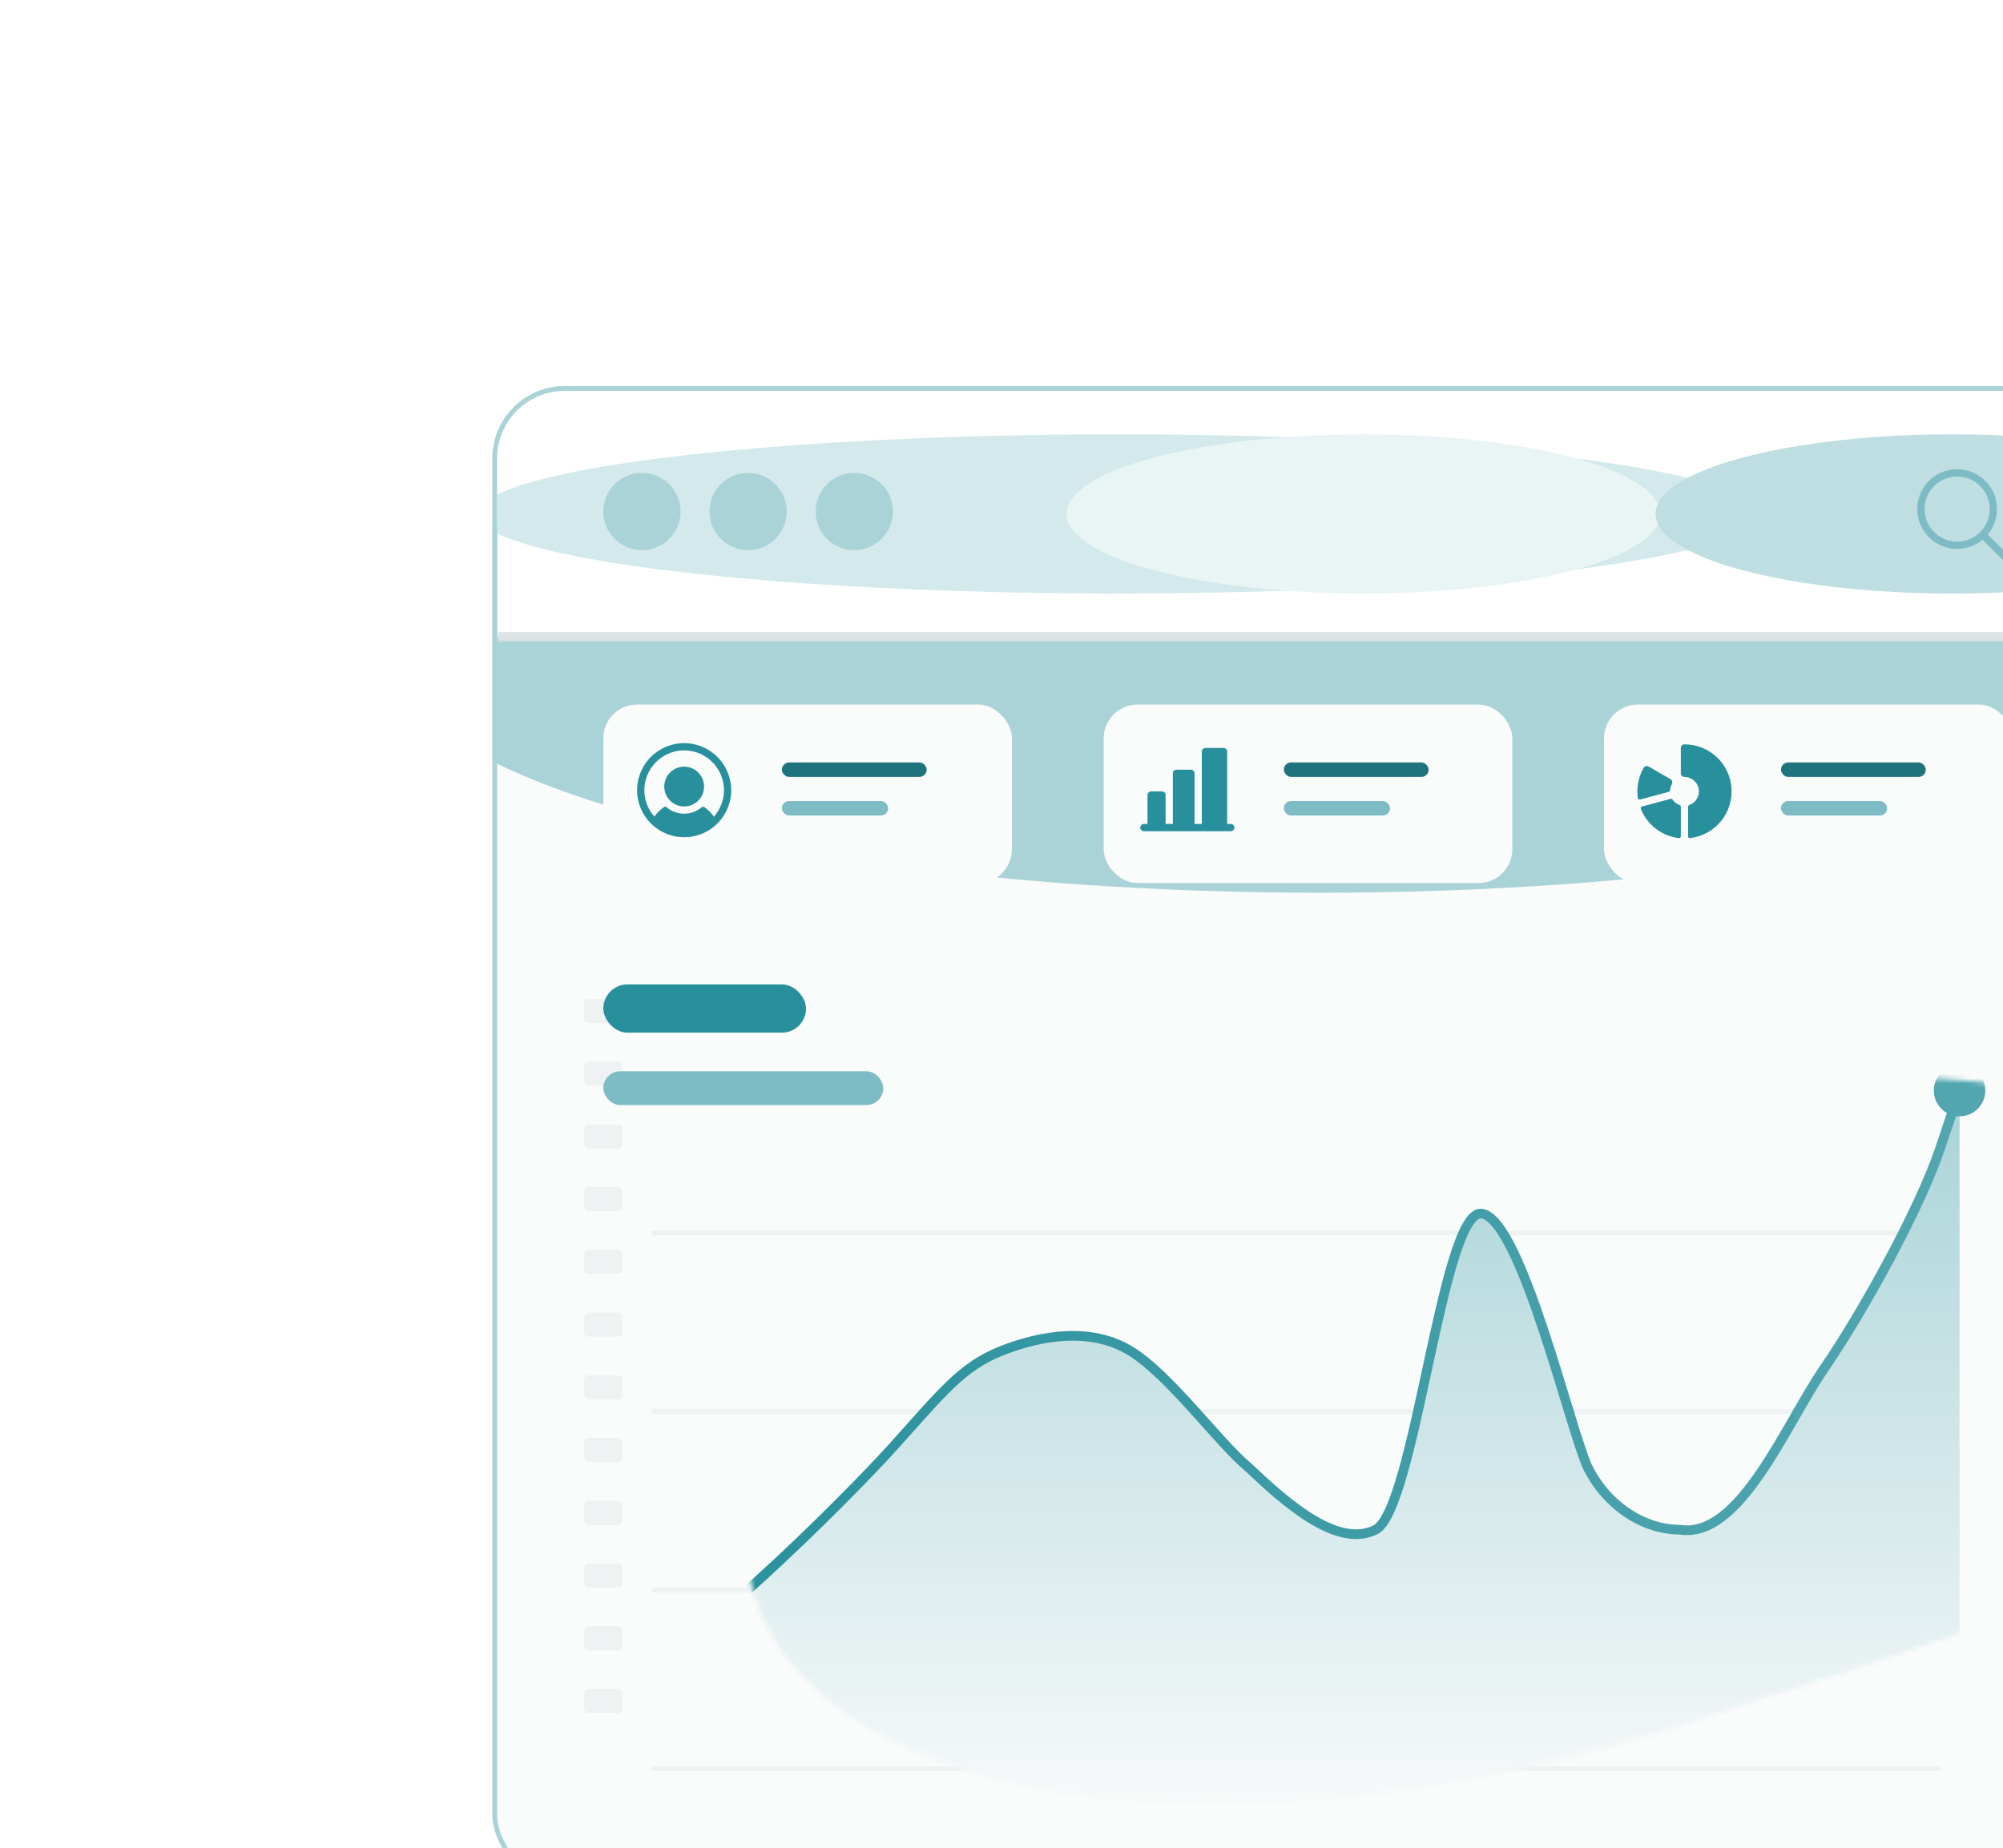 <svg width="415" height="383" viewBox="0 0 415 383" fill="none" xmlns="http://www.w3.org/2000/svg">
<g filter="url(#filter0_dddd_272_3125)">
<g clip-path="url(#clip0_272_3125)">
<rect x="6" y="7" width="332" height="311" rx="15" fill="#FAFBFB"/>
<g filter="url(#filter1_f_272_3125)">
<ellipse cx="177.5" cy="60.5" rx="194.5" ry="51.5" fill="#A9D3D7"/>
</g>
<g clip-path="url(#clip1_272_3125)">
<mask id="path-4-outside-1_272_3125" maskUnits="userSpaceOnUse" x="7" y="8" width="331" height="52" fill="black">
<rect fill="white" x="7" y="8" width="331" height="52"/>
<path d="M7 8H338V59H7V8Z"/>
</mask>
<path d="M7 8H338V59H7V8Z" fill="white"/>
<g filter="url(#filter2_f_272_3125)">
<ellipse cx="135.5" cy="33.5" rx="132.5" ry="16.5" fill="#D4E9EB"/>
</g>
<g filter="url(#filter3_f_272_3125)">
<ellipse cx="186.5" cy="33.5" rx="61.5" ry="16.5" fill="#E9F4F5"/>
</g>
<g filter="url(#filter4_f_272_3125)">
<ellipse cx="308.5" cy="33.5" rx="61.5" ry="16.5" fill="#BEDEE1"/>
</g>
<circle cx="37" cy="33" r="8" fill="#A9D3D7"/>
<circle cx="59" cy="33" r="8" fill="#A9D3D7"/>
<circle cx="81" cy="33" r="8" fill="#A9D3D7"/>
<path d="M320.531 42.47L315.837 37.776C317.197 36.143 317.876 34.048 317.731 31.927C317.586 29.806 316.629 27.823 315.059 26.39C313.489 24.956 311.427 24.183 309.302 24.232C307.177 24.28 305.152 25.146 303.649 26.649C302.146 28.152 301.28 30.177 301.232 32.302C301.183 34.427 301.956 36.489 303.39 38.059C304.823 39.629 306.806 40.586 308.927 40.731C311.048 40.876 313.143 40.197 314.776 38.837L319.47 43.531C319.539 43.6 319.622 43.656 319.713 43.694C319.804 43.731 319.902 43.751 320 43.751C320.099 43.751 320.196 43.731 320.287 43.694C320.378 43.656 320.461 43.6 320.531 43.531C320.601 43.461 320.656 43.378 320.694 43.287C320.731 43.196 320.751 43.099 320.751 43C320.751 42.902 320.731 42.804 320.694 42.713C320.656 42.622 320.601 42.539 320.531 42.47ZM302.75 32.5C302.75 31.165 303.146 29.86 303.888 28.75C304.629 27.64 305.684 26.775 306.917 26.264C308.151 25.753 309.508 25.619 310.817 25.88C312.126 26.14 313.329 26.783 314.273 27.727C315.217 28.671 315.86 29.874 316.121 31.183C316.381 32.493 316.247 33.85 315.736 35.083C315.226 36.317 314.36 37.371 313.25 38.113C312.14 38.854 310.835 39.25 309.5 39.25C307.711 39.248 305.995 38.536 304.729 37.271C303.464 36.006 302.752 34.29 302.75 32.5Z" fill="#7DBCC4"/>
</g>
<path d="M338 59V58H7V59V60H338V59Z" fill="#DEE4E5" mask="url(#path-4-outside-1_272_3125)"/>
<g clip-path="url(#clip2_272_3125)">
<rect x="29" y="73" width="84.667" height="37" rx="7" fill="#FAFBFB"/>
<rect x="66" y="85" width="30" height="3" rx="1.5" fill="#1F737D"/>
<rect x="66" y="93" width="22" height="3" rx="1.5" fill="#7DBCC4"/>
<path d="M49.875 90C49.875 90.816 49.633 91.613 49.18 92.292C48.727 92.97 48.082 93.499 47.329 93.811C46.575 94.123 45.745 94.205 44.945 94.046C44.145 93.887 43.41 93.494 42.833 92.917C42.256 92.34 41.863 91.605 41.704 90.805C41.545 90.005 41.627 89.175 41.939 88.421C42.251 87.668 42.78 87.023 43.458 86.57C44.137 86.117 44.934 85.875 45.75 85.875C46.844 85.876 47.892 86.311 48.665 87.085C49.439 87.858 49.874 88.906 49.875 90ZM55.5 90.75C55.5 92.678 54.928 94.563 53.857 96.167C52.785 97.77 51.263 99.02 49.481 99.758C47.7 100.496 45.739 100.689 43.848 100.313C41.957 99.936 40.219 99.008 38.856 97.644C37.492 96.281 36.564 94.543 36.187 92.652C35.811 90.761 36.004 88.8 36.742 87.019C37.48 85.237 38.73 83.715 40.333 82.643C41.937 81.572 43.822 81 45.75 81C48.335 81.003 50.813 82.031 52.641 83.859C54.469 85.687 55.497 88.165 55.5 90.75ZM54 90.75C53.999 89.64 53.774 88.541 53.338 87.519C52.903 86.498 52.265 85.575 51.465 84.805C50.664 84.036 49.717 83.436 48.679 83.04C47.641 82.646 46.534 82.464 45.425 82.507C41.009 82.677 37.488 86.355 37.5 90.773C37.504 92.785 38.246 94.725 39.585 96.226C40.13 95.435 40.823 94.757 41.625 94.228C41.693 94.183 41.775 94.161 41.856 94.167C41.938 94.172 42.016 94.204 42.078 94.258C43.097 95.14 44.4 95.625 45.747 95.625C47.095 95.625 48.397 95.14 49.417 94.258C49.478 94.204 49.556 94.172 49.638 94.167C49.72 94.161 49.801 94.183 49.869 94.228C50.672 94.757 51.366 95.435 51.912 96.226C53.258 94.719 54.001 92.77 54 90.75Z" fill="#27909C"/>
<rect x="132.667" y="73" width="84.667" height="37" rx="7" fill="#FAFBFB"/>
<path d="M159.75 98.5C159.75 98.699 159.671 98.89 159.53 99.03C159.39 99.171 159.199 99.25 159 99.25H141C140.801 99.25 140.61 99.171 140.47 99.03C140.329 98.89 140.25 98.699 140.25 98.5C140.25 98.301 140.329 98.11 140.47 97.97C140.61 97.829 140.801 97.75 141 97.75H141.75V91.75C141.75 91.551 141.829 91.36 141.97 91.22C142.11 91.079 142.301 91 142.5 91H144.75C144.949 91 145.14 91.079 145.28 91.22C145.421 91.36 145.5 91.551 145.5 91.75V97.75H147V87.25C147 87.051 147.079 86.86 147.22 86.72C147.36 86.579 147.551 86.5 147.75 86.5H150.75C150.949 86.5 151.14 86.579 151.28 86.72C151.421 86.86 151.5 87.051 151.5 87.25V97.75H153V82.75C153 82.551 153.079 82.36 153.22 82.22C153.36 82.079 153.551 82 153.75 82H157.5C157.699 82 157.89 82.079 158.03 82.22C158.171 82.36 158.25 82.551 158.25 82.75V97.75H159C159.199 97.75 159.39 97.829 159.53 97.97C159.671 98.11 159.75 98.301 159.75 98.5Z" fill="#27909C"/>
<rect x="170" y="85" width="30" height="3" rx="1.5" fill="#1F737D"/>
<rect x="170" y="93" width="22" height="3" rx="1.5" fill="#7DBCC4"/>
<rect x="236.333" y="73" width="84.667" height="37" rx="7" fill="#FAFBFB"/>
<path d="M252.25 94.182V100.308C252.25 100.361 252.239 100.413 252.218 100.462C252.196 100.51 252.165 100.554 252.125 100.589C252.086 100.625 252.039 100.651 251.989 100.667C251.938 100.683 251.885 100.689 251.832 100.683C250.099 100.47 248.454 99.797 247.07 98.733C245.685 97.67 244.61 96.255 243.957 94.636C243.937 94.586 243.928 94.534 243.931 94.481C243.933 94.428 243.947 94.376 243.971 94.329C243.994 94.281 244.028 94.24 244.069 94.206C244.11 94.173 244.158 94.149 244.209 94.135L250.124 92.547C250.199 92.527 250.28 92.531 250.353 92.559C250.426 92.587 250.488 92.637 250.532 92.703C250.89 93.221 251.401 93.614 251.993 93.828C252.068 93.852 252.133 93.9 252.179 93.963C252.225 94.027 252.25 94.103 252.25 94.182ZM253.006 81.25C252.907 81.249 252.809 81.268 252.717 81.305C252.625 81.343 252.542 81.398 252.472 81.468C252.401 81.537 252.346 81.62 252.308 81.712C252.27 81.803 252.25 81.901 252.25 82V87.25C252.249 87.447 252.325 87.637 252.464 87.778C252.602 87.918 252.791 87.998 252.988 88C253.696 87.997 254.383 88.245 254.926 88.699C255.469 89.154 255.834 89.786 255.956 90.484C256.078 91.181 255.949 91.9 255.592 92.512C255.235 93.123 254.673 93.589 254.006 93.827C253.931 93.852 253.867 93.899 253.821 93.963C253.775 94.027 253.75 94.103 253.75 94.182V100.308C253.75 100.361 253.761 100.413 253.782 100.461C253.803 100.51 253.835 100.553 253.874 100.589C253.914 100.624 253.96 100.651 254.011 100.667C254.061 100.683 254.115 100.688 254.167 100.683C256.638 100.39 258.904 99.165 260.5 97.256C262.096 95.348 262.903 92.902 262.755 90.418C262.606 87.935 261.514 85.602 259.701 83.897C257.889 82.193 255.494 81.246 253.006 81.25ZM250.006 90.765C250.041 90.322 250.173 89.892 250.395 89.507V89.5C250.469 89.372 250.504 89.224 250.494 89.076C250.485 88.928 250.431 88.786 250.341 88.668C250.278 88.587 250.2 88.52 250.111 88.469L245.58 85.849C245.494 85.8 245.4 85.768 245.302 85.755C245.205 85.743 245.105 85.749 245.01 85.775C244.915 85.8 244.826 85.845 244.748 85.905C244.67 85.965 244.604 86.04 244.555 86.125C243.464 88.015 243.037 90.216 243.344 92.376C243.351 92.429 243.369 92.48 243.398 92.525C243.426 92.57 243.464 92.608 243.508 92.638C243.552 92.667 243.602 92.687 243.655 92.695C243.707 92.704 243.761 92.701 243.813 92.688L249.739 91.094C249.813 91.073 249.878 91.031 249.927 90.972C249.975 90.913 250.004 90.841 250.009 90.765H250.006Z" fill="#27909C"/>
<rect x="273" y="85" width="30" height="3" rx="1.5" fill="#1F737D"/>
<rect x="273" y="93" width="22" height="3" rx="1.5" fill="#7DBCC4"/>
</g>
<line x1="39" y1="293.5" x2="306" y2="293.5" stroke="#EFF2F2"/>
<line x1="39" y1="256.5" x2="306" y2="256.5" stroke="#EFF2F2"/>
<line x1="39" y1="219.5" x2="306" y2="219.5" stroke="#EFF2F2"/>
<line x1="39" y1="182.5" x2="306" y2="182.5" stroke="#EFF2F2"/>
<mask id="mask0_272_3125" style="mask-type:alpha" maskUnits="userSpaceOnUse" x="58" y="150" width="332" height="151">
<path d="M387.002 193C401.603 237.616 345.787 254.006 253.668 284.151C161.549 314.297 75.036 302.566 60.436 257.95C45.836 213.334 101.651 196.944 193.77 166.798C285.889 136.653 372.402 148.384 387.002 193Z" fill="#D9D9D9"/>
</mask>
<g mask="url(#mask0_272_3125)">
<path d="M89.091 226.776C79 238 43.182 273.569 35 273V307H310V153L305.909 165.151C301.818 177.303 290.182 198.581 282 210.5C273.818 222.419 264.5 246 252 244C243.818 243.925 236.5 238.301 233 231.151C229.5 224 219.182 179.573 211 178.5C202.818 177.427 197.182 239.846 189 244C180.848 248.139 169.582 237.577 162.801 231.22L162.727 231.151C156.5 226 146.364 211.919 138.182 206.936C130 201.954 119.682 203.709 111.5 206.936C103.318 210.164 99.182 215.552 89.091 226.776Z" fill="url(#paint0_linear_272_3125)"/>
<path d="M35.069 272.002C34.518 271.964 34.041 272.38 34.002 272.931C33.964 273.482 34.38 273.959 34.931 273.998L35 273L35.069 272.002ZM162.727 231.151L163.411 230.421L163.389 230.4L163.365 230.38L162.727 231.151ZM252 244L252.158 243.013L252.084 243.001L252.009 243L252 244ZM305.909 165.151L306.857 165.47V165.47L305.909 165.151ZM304.667 153C304.667 155.946 307.054 158.333 310 158.333C312.945 158.333 315.333 155.946 315.333 153C315.333 150.054 312.945 147.667 310 147.667C307.054 147.667 304.667 150.054 304.667 153ZM35 273L34.931 273.998C36.258 274.09 37.933 273.468 39.726 272.522C41.57 271.549 43.725 270.13 46.077 268.402C50.784 264.941 56.373 260.171 62.002 255.05C73.263 244.806 84.764 233.084 89.835 227.445L89.091 226.776L88.347 226.108C83.327 231.692 71.874 243.366 60.657 253.571C55.047 258.674 49.517 263.39 44.892 266.79C42.578 268.491 40.513 269.846 38.793 270.753C37.021 271.688 35.787 272.052 35.069 272.002L35 273ZM89.091 226.776L89.835 227.445C100.007 216.131 103.96 210.986 111.867 207.867L111.5 206.936L111.133 206.006C102.676 209.342 98.357 214.974 88.347 226.108L89.091 226.776ZM111.5 206.936L111.867 207.867C119.966 204.672 129.893 203.06 137.662 207.79L138.182 206.936L138.702 206.082C130.107 200.848 119.398 202.746 111.133 206.006L111.5 206.936ZM138.182 206.936L137.662 207.79C141.608 210.194 146.094 214.846 150.446 219.652C154.731 224.383 158.903 229.285 162.09 231.921L162.727 231.151L163.365 230.38C160.325 227.866 156.314 223.152 151.929 218.309C147.61 213.54 142.937 208.661 138.702 206.082L138.182 206.936ZM162.727 231.151L162.043 231.88C165.415 235.041 170.009 239.363 174.805 242.362C179.542 245.324 184.85 247.229 189.453 244.892L189 244L188.547 243.108C184.969 244.925 180.526 243.58 175.865 240.666C171.264 237.789 166.812 233.609 163.411 230.421L162.727 231.151ZM189 244L189.453 244.892C190.166 244.53 190.78 243.899 191.317 243.152C191.862 242.394 192.377 241.447 192.87 240.362C193.854 238.191 194.793 235.36 195.701 232.133C197.518 225.677 199.253 217.482 200.977 209.501C202.707 201.494 204.425 193.71 206.216 187.997C207.113 185.132 208.009 182.855 208.902 181.345C209.349 180.588 209.762 180.084 210.124 179.79C210.473 179.507 210.708 179.47 210.87 179.492L211 178.5L211.13 177.508C210.269 177.396 209.501 177.72 208.865 178.236C208.242 178.741 207.686 179.472 207.18 180.327C206.167 182.041 205.216 184.497 204.307 187.398C202.484 193.216 200.747 201.096 199.023 209.079C197.292 217.088 195.572 225.209 193.776 231.591C192.877 234.784 191.97 237.502 191.048 239.536C190.587 240.553 190.134 241.372 189.694 241.984C189.246 242.607 188.857 242.951 188.547 243.108L189 244ZM211 178.5L210.87 179.492C211.491 179.573 212.335 180.117 213.372 181.404C214.377 182.653 215.427 184.429 216.499 186.614C218.641 190.979 220.79 196.804 222.807 202.862C224.822 208.915 226.69 215.155 228.28 220.351C229.854 225.495 231.183 229.712 232.102 231.59L233 231.151L233.898 230.711C233.067 229.014 231.793 224.996 230.193 219.766C228.608 214.586 226.729 208.313 224.704 202.23C222.682 196.154 220.498 190.224 218.295 185.733C217.195 183.491 216.069 181.565 214.93 180.15C213.822 178.775 212.554 177.695 211.13 177.508L211 178.5ZM233 231.151L232.102 231.59C235.733 239.008 243.356 244.921 251.991 245L252 244L252.009 243C244.28 242.929 237.267 237.594 233.898 230.711L233 231.151ZM252 244L251.842 244.987C255.326 245.545 258.524 244.299 261.419 242.079C264.301 239.869 266.964 236.636 269.443 233.037C271.927 229.431 274.268 225.394 276.485 221.543C278.713 217.674 280.807 214.005 282.824 211.066L282 210.5L281.176 209.934C279.102 212.954 276.963 216.703 274.752 220.545C272.53 224.405 270.227 228.373 267.796 231.902C265.36 235.439 262.838 238.471 260.202 240.492C257.578 242.504 254.924 243.455 252.158 243.013L252 244ZM282 210.5L282.824 211.066C291.036 199.103 302.726 177.74 306.857 165.47L305.909 165.151L304.961 164.832C300.91 176.865 289.328 198.058 281.176 209.934L282 210.5ZM305.909 165.151L306.857 165.47L310.948 153.319L310 153L309.052 152.681L304.961 164.832L305.909 165.151Z" fill="url(#paint1_linear_272_3125)"/>
</g>
<g clip-path="url(#clip3_272_3125)">
<rect x="25" y="134" width="8" height="5" rx="1" fill="#EFF2F2"/>
<rect x="25" y="147" width="8" height="5" rx="1" fill="#EFF2F2"/>
<rect x="25" y="160" width="8" height="5" rx="1" fill="#EFF2F2"/>
<rect x="25" y="173" width="8" height="5" rx="1" fill="#EFF2F2"/>
<rect x="25" y="186" width="8" height="5" rx="1" fill="#EFF2F2"/>
<rect x="25" y="199" width="8" height="5" rx="1" fill="#EFF2F2"/>
<rect x="25" y="212" width="8" height="5" rx="1" fill="#EFF2F2"/>
<rect x="25" y="225" width="8" height="5" rx="1" fill="#EFF2F2"/>
<rect x="25" y="238" width="8" height="5" rx="1" fill="#EFF2F2"/>
<rect x="25" y="251" width="8" height="5" rx="1" fill="#EFF2F2"/>
<rect x="25" y="264" width="8" height="5" rx="1" fill="#EFF2F2"/>
<rect x="25" y="277" width="8" height="5" rx="1" fill="#EFF2F2"/>
</g>
<rect x="29" y="131" width="42" height="10" rx="5" fill="#27909C"/>
<rect x="29" y="149" width="58" height="7" rx="3.5" fill="#7DBCC4"/>
</g>
<rect x="6.5" y="7.5" width="331" height="310" rx="14.5" stroke="#A9D3D7"/>
</g>
<defs>
<filter id="filter0_dddd_272_3125" x="0" y="0" width="415" height="383" filterUnits="userSpaceOnUse" color-interpolation-filters="sRGB">
<feFlood flood-opacity="0" result="BackgroundImageFix"/>
<feColorMatrix in="SourceAlpha" type="matrix" values="0 0 0 0 0 0 0 0 0 0 0 0 0 0 0 0 0 0 127 0" result="hardAlpha"/>
<feOffset dx="3" dy="2"/>
<feGaussianBlur stdDeviation="4.5"/>
<feColorMatrix type="matrix" values="0 0 0 0 0.09 0 0 0 0 0.337 0 0 0 0 0.369 0 0 0 0.1 0"/>
<feBlend mode="normal" in2="BackgroundImageFix" result="effect1_dropShadow_272_3125"/>
<feColorMatrix in="SourceAlpha" type="matrix" values="0 0 0 0 0 0 0 0 0 0 0 0 0 0 0 0 0 0 127 0" result="hardAlpha"/>
<feOffset dx="13" dy="10"/>
<feGaussianBlur stdDeviation="8"/>
<feColorMatrix type="matrix" values="0 0 0 0 0.09 0 0 0 0 0.337 0 0 0 0 0.369 0 0 0 0.09 0"/>
<feBlend mode="normal" in2="effect1_dropShadow_272_3125" result="effect2_dropShadow_272_3125"/>
<feColorMatrix in="SourceAlpha" type="matrix" values="0 0 0 0 0 0 0 0 0 0 0 0 0 0 0 0 0 0 127 0" result="hardAlpha"/>
<feOffset dx="29" dy="22"/>
<feGaussianBlur stdDeviation="11"/>
<feColorMatrix type="matrix" values="0 0 0 0 0.09 0 0 0 0 0.337 0 0 0 0 0.369 0 0 0 0.05 0"/>
<feBlend mode="normal" in2="effect2_dropShadow_272_3125" result="effect3_dropShadow_272_3125"/>
<feColorMatrix in="SourceAlpha" type="matrix" values="0 0 0 0 0 0 0 0 0 0 0 0 0 0 0 0 0 0 127 0" result="hardAlpha"/>
<feOffset dx="51" dy="39"/>
<feGaussianBlur stdDeviation="13"/>
<feColorMatrix type="matrix" values="0 0 0 0 0.09 0 0 0 0 0.337 0 0 0 0 0.369 0 0 0 0.01 0"/>
<feBlend mode="normal" in2="effect3_dropShadow_272_3125" result="effect4_dropShadow_272_3125"/>
<feBlend mode="normal" in="SourceGraphic" in2="effect4_dropShadow_272_3125" result="shape"/>
</filter>
<filter id="filter1_f_272_3125" x="-197" y="-171" width="749" height="463" filterUnits="userSpaceOnUse" color-interpolation-filters="sRGB">
<feFlood flood-opacity="0" result="BackgroundImageFix"/>
<feBlend mode="normal" in="SourceGraphic" in2="BackgroundImageFix" result="shape"/>
<feGaussianBlur stdDeviation="90" result="effect1_foregroundBlur_272_3125"/>
</filter>
<filter id="filter2_f_272_3125" x="-77" y="-63" width="425" height="193" filterUnits="userSpaceOnUse" color-interpolation-filters="sRGB">
<feFlood flood-opacity="0" result="BackgroundImageFix"/>
<feBlend mode="normal" in="SourceGraphic" in2="BackgroundImageFix" result="shape"/>
<feGaussianBlur stdDeviation="40" result="effect1_foregroundBlur_272_3125"/>
</filter>
<filter id="filter3_f_272_3125" x="45" y="-63" width="283" height="193" filterUnits="userSpaceOnUse" color-interpolation-filters="sRGB">
<feFlood flood-opacity="0" result="BackgroundImageFix"/>
<feBlend mode="normal" in="SourceGraphic" in2="BackgroundImageFix" result="shape"/>
<feGaussianBlur stdDeviation="40" result="effect1_foregroundBlur_272_3125"/>
</filter>
<filter id="filter4_f_272_3125" x="167" y="-63" width="283" height="193" filterUnits="userSpaceOnUse" color-interpolation-filters="sRGB">
<feFlood flood-opacity="0" result="BackgroundImageFix"/>
<feBlend mode="normal" in="SourceGraphic" in2="BackgroundImageFix" result="shape"/>
<feGaussianBlur stdDeviation="40" result="effect1_foregroundBlur_272_3125"/>
</filter>
<linearGradient id="paint0_linear_272_3125" x1="172.5" y1="153" x2="172.5" y2="307" gradientUnits="userSpaceOnUse">
<stop stop-color="#A9D3D7"/>
<stop offset="1" stop-color="#FAFBFB"/>
</linearGradient>
<linearGradient id="paint1_linear_272_3125" x1="310" y1="213.003" x2="35" y2="213.003" gradientUnits="userSpaceOnUse">
<stop stop-color="#52A6B0"/>
<stop offset="1" stop-color="#27909C"/>
</linearGradient>
<clipPath id="clip0_272_3125">
<rect x="6" y="7" width="332" height="311" rx="15" fill="white"/>
</clipPath>
<clipPath id="clip1_272_3125">
<path d="M7 8H338V59H7V8Z" fill="white"/>
</clipPath>
<clipPath id="clip2_272_3125">
<rect width="292" height="47" fill="white" transform="translate(29 68)"/>
</clipPath>
<clipPath id="clip3_272_3125">
<rect width="8" height="156" fill="white" transform="translate(25 134)"/>
</clipPath>
</defs>
</svg>
